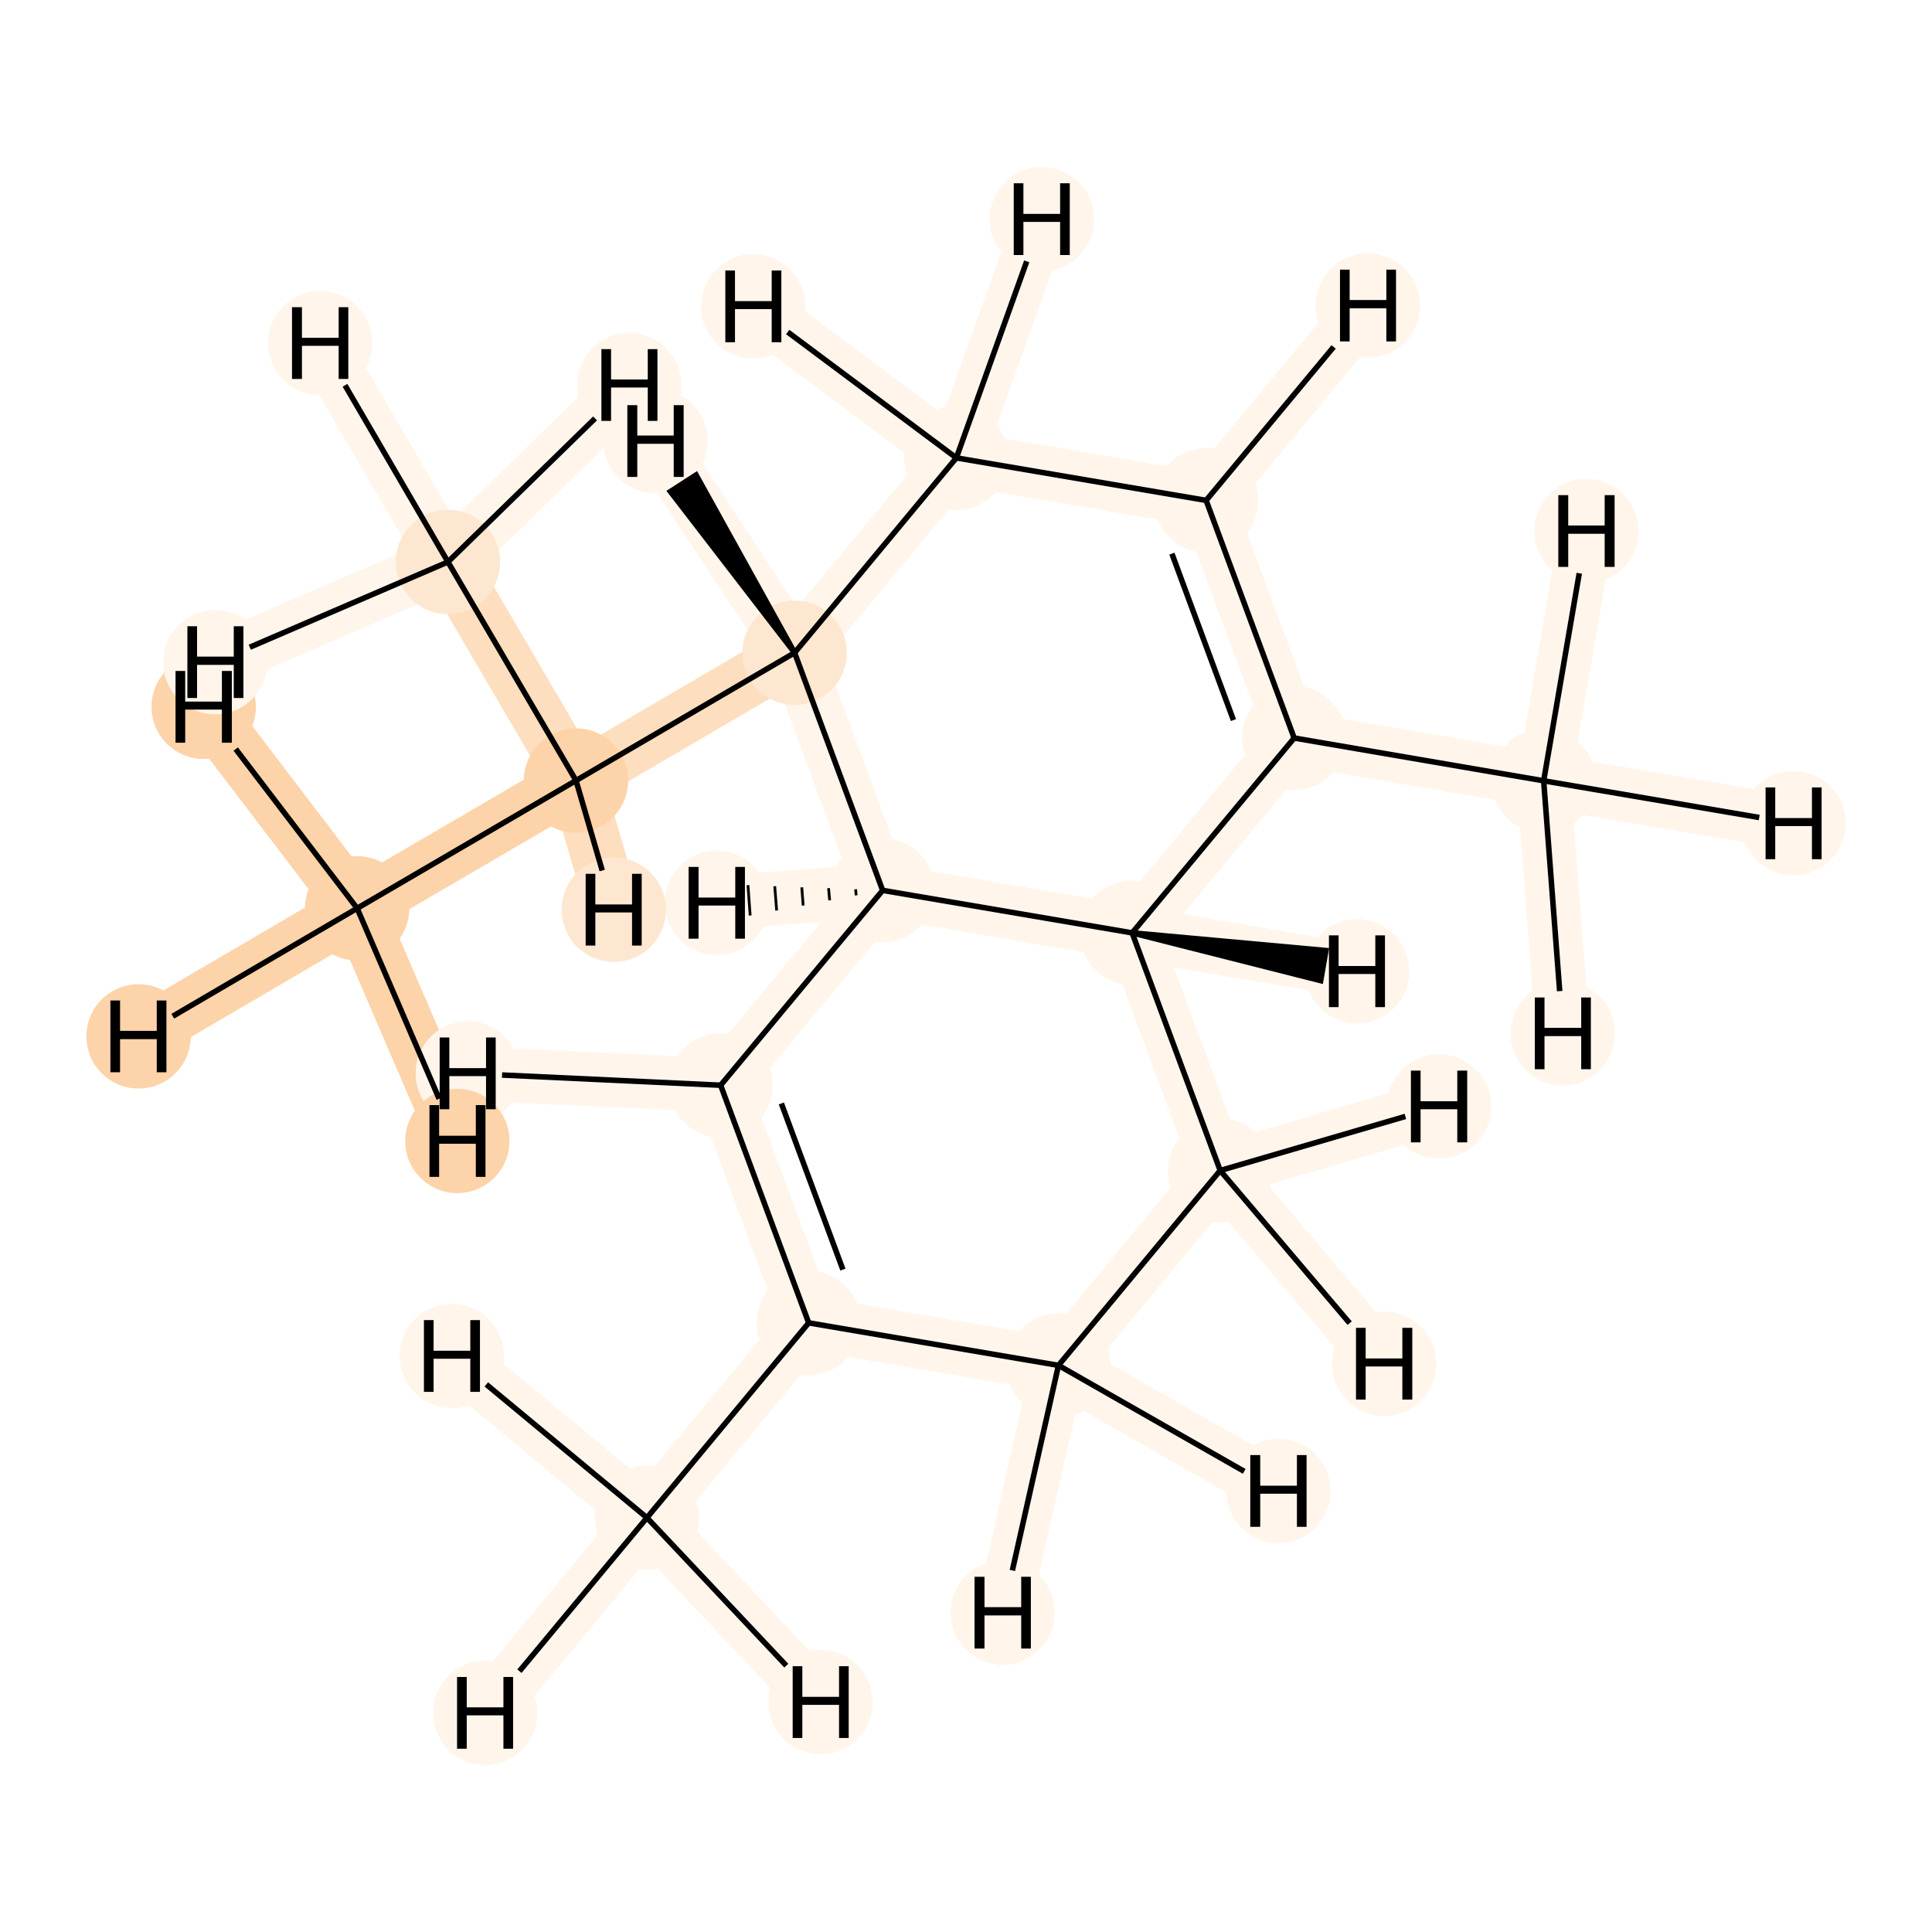 <?xml version='1.0' encoding='iso-8859-1'?>
<svg version='1.1' baseProfile='full'
              xmlns='http://www.w3.org/2000/svg'
                      xmlns:rdkit='http://www.rdkit.org/xml'
                      xmlns:xlink='http://www.w3.org/1999/xlink'
                  xml:space='preserve'
width='700px' height='700px' viewBox='0 0 700 700'>
<!-- END OF HEADER -->
<rect style='opacity:1.0;fill:#FFFFFF;stroke:none' width='700.0' height='700.0' x='0.0' y='0.0'> </rect>
<path d='M 234.4,549.9 L 293.0,479.3' style='fill:none;fill-rule:evenodd;stroke:#FFF5EB;stroke-width:19.6px;stroke-linecap:butt;stroke-linejoin:miter;stroke-opacity:1' />
<path d='M 234.4,549.9 L 175.8,620.6' style='fill:none;fill-rule:evenodd;stroke:#FFF5EB;stroke-width:19.6px;stroke-linecap:butt;stroke-linejoin:miter;stroke-opacity:1' />
<path d='M 234.4,549.9 L 163.7,491.3' style='fill:none;fill-rule:evenodd;stroke:#FFF5EB;stroke-width:19.6px;stroke-linecap:butt;stroke-linejoin:miter;stroke-opacity:1' />
<path d='M 234.4,549.9 L 297.3,616.7' style='fill:none;fill-rule:evenodd;stroke:#FFF5EB;stroke-width:19.6px;stroke-linecap:butt;stroke-linejoin:miter;stroke-opacity:1' />
<path d='M 293.0,479.3 L 261.1,393.2' style='fill:none;fill-rule:evenodd;stroke:#FFF5EB;stroke-width:19.6px;stroke-linecap:butt;stroke-linejoin:miter;stroke-opacity:1' />
<path d='M 293.0,479.3 L 383.5,494.7' style='fill:none;fill-rule:evenodd;stroke:#FFF5EB;stroke-width:19.6px;stroke-linecap:butt;stroke-linejoin:miter;stroke-opacity:1' />
<path d='M 261.1,393.2 L 319.8,322.6' style='fill:none;fill-rule:evenodd;stroke:#FFF5EB;stroke-width:19.6px;stroke-linecap:butt;stroke-linejoin:miter;stroke-opacity:1' />
<path d='M 261.1,393.2 L 169.5,388.9' style='fill:none;fill-rule:evenodd;stroke:#FFF5EB;stroke-width:19.6px;stroke-linecap:butt;stroke-linejoin:miter;stroke-opacity:1' />
<path d='M 319.8,322.6 L 410.2,338.0' style='fill:none;fill-rule:evenodd;stroke:#FFF5EB;stroke-width:19.6px;stroke-linecap:butt;stroke-linejoin:miter;stroke-opacity:1' />
<path d='M 319.8,322.6 L 287.9,236.5' style='fill:none;fill-rule:evenodd;stroke:#FFF5EB;stroke-width:19.6px;stroke-linecap:butt;stroke-linejoin:miter;stroke-opacity:1' />
<path d='M 319.8,322.6 L 259.7,327.1' style='fill:none;fill-rule:evenodd;stroke:#FFF5EB;stroke-width:19.6px;stroke-linecap:butt;stroke-linejoin:miter;stroke-opacity:1' />
<path d='M 410.2,338.0 L 442.1,424.1' style='fill:none;fill-rule:evenodd;stroke:#FFF5EB;stroke-width:19.6px;stroke-linecap:butt;stroke-linejoin:miter;stroke-opacity:1' />
<path d='M 410.2,338.0 L 468.9,267.4' style='fill:none;fill-rule:evenodd;stroke:#FFF5EB;stroke-width:19.6px;stroke-linecap:butt;stroke-linejoin:miter;stroke-opacity:1' />
<path d='M 410.2,338.0 L 491.7,351.9' style='fill:none;fill-rule:evenodd;stroke:#FFF5EB;stroke-width:19.6px;stroke-linecap:butt;stroke-linejoin:miter;stroke-opacity:1' />
<path d='M 442.1,424.1 L 383.5,494.7' style='fill:none;fill-rule:evenodd;stroke:#FFF5EB;stroke-width:19.6px;stroke-linecap:butt;stroke-linejoin:miter;stroke-opacity:1' />
<path d='M 442.1,424.1 L 521.4,400.9' style='fill:none;fill-rule:evenodd;stroke:#FFF5EB;stroke-width:19.6px;stroke-linecap:butt;stroke-linejoin:miter;stroke-opacity:1' />
<path d='M 442.1,424.1 L 501.5,494.1' style='fill:none;fill-rule:evenodd;stroke:#FFF5EB;stroke-width:19.6px;stroke-linecap:butt;stroke-linejoin:miter;stroke-opacity:1' />
<path d='M 383.5,494.7 L 463.2,540.2' style='fill:none;fill-rule:evenodd;stroke:#FFF5EB;stroke-width:19.6px;stroke-linecap:butt;stroke-linejoin:miter;stroke-opacity:1' />
<path d='M 383.5,494.7 L 363.3,584.3' style='fill:none;fill-rule:evenodd;stroke:#FFF5EB;stroke-width:19.6px;stroke-linecap:butt;stroke-linejoin:miter;stroke-opacity:1' />
<path d='M 468.9,267.4 L 437.0,181.3' style='fill:none;fill-rule:evenodd;stroke:#FFF5EB;stroke-width:19.6px;stroke-linecap:butt;stroke-linejoin:miter;stroke-opacity:1' />
<path d='M 468.9,267.4 L 559.3,282.9' style='fill:none;fill-rule:evenodd;stroke:#FFF5EB;stroke-width:19.6px;stroke-linecap:butt;stroke-linejoin:miter;stroke-opacity:1' />
<path d='M 437.0,181.3 L 346.5,165.9' style='fill:none;fill-rule:evenodd;stroke:#FFF5EB;stroke-width:19.6px;stroke-linecap:butt;stroke-linejoin:miter;stroke-opacity:1' />
<path d='M 437.0,181.3 L 495.6,110.7' style='fill:none;fill-rule:evenodd;stroke:#FFF5EB;stroke-width:19.6px;stroke-linecap:butt;stroke-linejoin:miter;stroke-opacity:1' />
<path d='M 346.5,165.9 L 287.9,236.5' style='fill:none;fill-rule:evenodd;stroke:#FFF5EB;stroke-width:19.6px;stroke-linecap:butt;stroke-linejoin:miter;stroke-opacity:1' />
<path d='M 346.5,165.9 L 272.9,111.0' style='fill:none;fill-rule:evenodd;stroke:#FFF5EB;stroke-width:19.6px;stroke-linecap:butt;stroke-linejoin:miter;stroke-opacity:1' />
<path d='M 346.5,165.9 L 377.5,79.4' style='fill:none;fill-rule:evenodd;stroke:#FFF5EB;stroke-width:19.6px;stroke-linecap:butt;stroke-linejoin:miter;stroke-opacity:1' />
<path d='M 287.9,236.5 L 208.7,282.8' style='fill:none;fill-rule:evenodd;stroke:#FDDEBE;stroke-width:19.6px;stroke-linecap:butt;stroke-linejoin:miter;stroke-opacity:1' />
<path d='M 287.9,236.5 L 237.5,159.8' style='fill:none;fill-rule:evenodd;stroke:#FFF5EB;stroke-width:19.6px;stroke-linecap:butt;stroke-linejoin:miter;stroke-opacity:1' />
<path d='M 208.7,282.8 L 129.4,329.1' style='fill:none;fill-rule:evenodd;stroke:#FDD3A9;stroke-width:19.6px;stroke-linecap:butt;stroke-linejoin:miter;stroke-opacity:1' />
<path d='M 208.7,282.8 L 162.3,203.6' style='fill:none;fill-rule:evenodd;stroke:#FDDEBE;stroke-width:19.6px;stroke-linecap:butt;stroke-linejoin:miter;stroke-opacity:1' />
<path d='M 208.7,282.8 L 222.4,329.6' style='fill:none;fill-rule:evenodd;stroke:#FDDEBE;stroke-width:19.6px;stroke-linecap:butt;stroke-linejoin:miter;stroke-opacity:1' />
<path d='M 129.4,329.1 L 50.2,375.5' style='fill:none;fill-rule:evenodd;stroke:#FDD3A9;stroke-width:19.6px;stroke-linecap:butt;stroke-linejoin:miter;stroke-opacity:1' />
<path d='M 129.4,329.1 L 73.8,256.1' style='fill:none;fill-rule:evenodd;stroke:#FDD3A9;stroke-width:19.6px;stroke-linecap:butt;stroke-linejoin:miter;stroke-opacity:1' />
<path d='M 129.4,329.1 L 165.7,413.4' style='fill:none;fill-rule:evenodd;stroke:#FDD3A9;stroke-width:19.6px;stroke-linecap:butt;stroke-linejoin:miter;stroke-opacity:1' />
<path d='M 162.3,203.6 L 116.0,124.3' style='fill:none;fill-rule:evenodd;stroke:#FFF5EB;stroke-width:19.6px;stroke-linecap:butt;stroke-linejoin:miter;stroke-opacity:1' />
<path d='M 162.3,203.6 L 78.0,239.9' style='fill:none;fill-rule:evenodd;stroke:#FFF5EB;stroke-width:19.6px;stroke-linecap:butt;stroke-linejoin:miter;stroke-opacity:1' />
<path d='M 162.3,203.6 L 228.0,139.5' style='fill:none;fill-rule:evenodd;stroke:#FFF5EB;stroke-width:19.6px;stroke-linecap:butt;stroke-linejoin:miter;stroke-opacity:1' />
<path d='M 559.3,282.9 L 649.8,298.3' style='fill:none;fill-rule:evenodd;stroke:#FFF5EB;stroke-width:19.6px;stroke-linecap:butt;stroke-linejoin:miter;stroke-opacity:1' />
<path d='M 559.3,282.9 L 574.8,192.4' style='fill:none;fill-rule:evenodd;stroke:#FFF5EB;stroke-width:19.6px;stroke-linecap:butt;stroke-linejoin:miter;stroke-opacity:1' />
<path d='M 559.3,282.9 L 566.2,374.4' style='fill:none;fill-rule:evenodd;stroke:#FFF5EB;stroke-width:19.6px;stroke-linecap:butt;stroke-linejoin:miter;stroke-opacity:1' />
<ellipse cx='234.4' cy='549.9' rx='18.4' ry='18.4'  style='fill:#FFF5EB;fill-rule:evenodd;stroke:#FFF5EB;stroke-width:1.0px;stroke-linecap:butt;stroke-linejoin:miter;stroke-opacity:1' />
<ellipse cx='293.0' cy='479.3' rx='18.4' ry='18.4'  style='fill:#FFF5EB;fill-rule:evenodd;stroke:#FFF5EB;stroke-width:1.0px;stroke-linecap:butt;stroke-linejoin:miter;stroke-opacity:1' />
<ellipse cx='261.1' cy='393.2' rx='18.4' ry='18.4'  style='fill:#FFF5EB;fill-rule:evenodd;stroke:#FFF5EB;stroke-width:1.0px;stroke-linecap:butt;stroke-linejoin:miter;stroke-opacity:1' />
<ellipse cx='319.8' cy='322.6' rx='18.4' ry='18.4'  style='fill:#FFF5EB;fill-rule:evenodd;stroke:#FFF5EB;stroke-width:1.0px;stroke-linecap:butt;stroke-linejoin:miter;stroke-opacity:1' />
<ellipse cx='410.2' cy='338.0' rx='18.4' ry='18.4'  style='fill:#FFF5EB;fill-rule:evenodd;stroke:#FFF5EB;stroke-width:1.0px;stroke-linecap:butt;stroke-linejoin:miter;stroke-opacity:1' />
<ellipse cx='442.1' cy='424.1' rx='18.4' ry='18.4'  style='fill:#FFF5EB;fill-rule:evenodd;stroke:#FFF5EB;stroke-width:1.0px;stroke-linecap:butt;stroke-linejoin:miter;stroke-opacity:1' />
<ellipse cx='383.5' cy='494.7' rx='18.4' ry='18.4'  style='fill:#FFF5EB;fill-rule:evenodd;stroke:#FFF5EB;stroke-width:1.0px;stroke-linecap:butt;stroke-linejoin:miter;stroke-opacity:1' />
<ellipse cx='468.9' cy='267.4' rx='18.4' ry='18.4'  style='fill:#FFF5EB;fill-rule:evenodd;stroke:#FFF5EB;stroke-width:1.0px;stroke-linecap:butt;stroke-linejoin:miter;stroke-opacity:1' />
<ellipse cx='437.0' cy='181.3' rx='18.4' ry='18.4'  style='fill:#FFF5EB;fill-rule:evenodd;stroke:#FFF5EB;stroke-width:1.0px;stroke-linecap:butt;stroke-linejoin:miter;stroke-opacity:1' />
<ellipse cx='346.5' cy='165.9' rx='18.4' ry='18.4'  style='fill:#FFF5EB;fill-rule:evenodd;stroke:#FFF5EB;stroke-width:1.0px;stroke-linecap:butt;stroke-linejoin:miter;stroke-opacity:1' />
<ellipse cx='287.9' cy='236.5' rx='18.4' ry='18.4'  style='fill:#FEE7D0;fill-rule:evenodd;stroke:#FEE7D0;stroke-width:1.0px;stroke-linecap:butt;stroke-linejoin:miter;stroke-opacity:1' />
<ellipse cx='208.7' cy='282.8' rx='18.4' ry='18.4'  style='fill:#FDD3A9;fill-rule:evenodd;stroke:#FDD3A9;stroke-width:1.0px;stroke-linecap:butt;stroke-linejoin:miter;stroke-opacity:1' />
<ellipse cx='129.4' cy='329.1' rx='18.4' ry='18.4'  style='fill:#FDD3A9;fill-rule:evenodd;stroke:#FDD3A9;stroke-width:1.0px;stroke-linecap:butt;stroke-linejoin:miter;stroke-opacity:1' />
<ellipse cx='162.3' cy='203.6' rx='18.4' ry='18.4'  style='fill:#FEE7D0;fill-rule:evenodd;stroke:#FEE7D0;stroke-width:1.0px;stroke-linecap:butt;stroke-linejoin:miter;stroke-opacity:1' />
<ellipse cx='559.3' cy='282.9' rx='18.4' ry='18.4'  style='fill:#FFF5EB;fill-rule:evenodd;stroke:#FFF5EB;stroke-width:1.0px;stroke-linecap:butt;stroke-linejoin:miter;stroke-opacity:1' />
<ellipse cx='175.8' cy='620.6' rx='18.4' ry='18.4'  style='fill:#FFF5EB;fill-rule:evenodd;stroke:#FFF5EB;stroke-width:1.0px;stroke-linecap:butt;stroke-linejoin:miter;stroke-opacity:1' />
<ellipse cx='163.7' cy='491.3' rx='18.4' ry='18.4'  style='fill:#FFF5EB;fill-rule:evenodd;stroke:#FFF5EB;stroke-width:1.0px;stroke-linecap:butt;stroke-linejoin:miter;stroke-opacity:1' />
<ellipse cx='297.3' cy='616.7' rx='18.4' ry='18.4'  style='fill:#FFF5EB;fill-rule:evenodd;stroke:#FFF5EB;stroke-width:1.0px;stroke-linecap:butt;stroke-linejoin:miter;stroke-opacity:1' />
<ellipse cx='169.5' cy='388.9' rx='18.4' ry='18.4'  style='fill:#FFF5EB;fill-rule:evenodd;stroke:#FFF5EB;stroke-width:1.0px;stroke-linecap:butt;stroke-linejoin:miter;stroke-opacity:1' />
<ellipse cx='259.7' cy='327.1' rx='18.4' ry='18.4'  style='fill:#FFF5EB;fill-rule:evenodd;stroke:#FFF5EB;stroke-width:1.0px;stroke-linecap:butt;stroke-linejoin:miter;stroke-opacity:1' />
<ellipse cx='491.7' cy='351.9' rx='18.4' ry='18.4'  style='fill:#FFF5EB;fill-rule:evenodd;stroke:#FFF5EB;stroke-width:1.0px;stroke-linecap:butt;stroke-linejoin:miter;stroke-opacity:1' />
<ellipse cx='521.4' cy='400.9' rx='18.4' ry='18.4'  style='fill:#FFF5EB;fill-rule:evenodd;stroke:#FFF5EB;stroke-width:1.0px;stroke-linecap:butt;stroke-linejoin:miter;stroke-opacity:1' />
<ellipse cx='501.5' cy='494.1' rx='18.4' ry='18.4'  style='fill:#FFF5EB;fill-rule:evenodd;stroke:#FFF5EB;stroke-width:1.0px;stroke-linecap:butt;stroke-linejoin:miter;stroke-opacity:1' />
<ellipse cx='463.2' cy='540.2' rx='18.4' ry='18.4'  style='fill:#FFF5EB;fill-rule:evenodd;stroke:#FFF5EB;stroke-width:1.0px;stroke-linecap:butt;stroke-linejoin:miter;stroke-opacity:1' />
<ellipse cx='363.3' cy='584.3' rx='18.4' ry='18.4'  style='fill:#FFF5EB;fill-rule:evenodd;stroke:#FFF5EB;stroke-width:1.0px;stroke-linecap:butt;stroke-linejoin:miter;stroke-opacity:1' />
<ellipse cx='495.6' cy='110.7' rx='18.4' ry='18.4'  style='fill:#FFF5EB;fill-rule:evenodd;stroke:#FFF5EB;stroke-width:1.0px;stroke-linecap:butt;stroke-linejoin:miter;stroke-opacity:1' />
<ellipse cx='272.9' cy='111.0' rx='18.4' ry='18.4'  style='fill:#FFF5EB;fill-rule:evenodd;stroke:#FFF5EB;stroke-width:1.0px;stroke-linecap:butt;stroke-linejoin:miter;stroke-opacity:1' />
<ellipse cx='377.5' cy='79.4' rx='18.4' ry='18.4'  style='fill:#FFF5EB;fill-rule:evenodd;stroke:#FFF5EB;stroke-width:1.0px;stroke-linecap:butt;stroke-linejoin:miter;stroke-opacity:1' />
<ellipse cx='237.5' cy='159.8' rx='18.4' ry='18.4'  style='fill:#FFF5EB;fill-rule:evenodd;stroke:#FFF5EB;stroke-width:1.0px;stroke-linecap:butt;stroke-linejoin:miter;stroke-opacity:1' />
<ellipse cx='222.4' cy='329.6' rx='18.4' ry='18.4'  style='fill:#FEE7D0;fill-rule:evenodd;stroke:#FEE7D0;stroke-width:1.0px;stroke-linecap:butt;stroke-linejoin:miter;stroke-opacity:1' />
<ellipse cx='50.2' cy='375.5' rx='18.4' ry='18.4'  style='fill:#FDD3A9;fill-rule:evenodd;stroke:#FDD3A9;stroke-width:1.0px;stroke-linecap:butt;stroke-linejoin:miter;stroke-opacity:1' />
<ellipse cx='73.8' cy='256.1' rx='18.4' ry='18.4'  style='fill:#FDD3A9;fill-rule:evenodd;stroke:#FDD3A9;stroke-width:1.0px;stroke-linecap:butt;stroke-linejoin:miter;stroke-opacity:1' />
<ellipse cx='165.7' cy='413.4' rx='18.4' ry='18.4'  style='fill:#FDD3A9;fill-rule:evenodd;stroke:#FDD3A9;stroke-width:1.0px;stroke-linecap:butt;stroke-linejoin:miter;stroke-opacity:1' />
<ellipse cx='116.0' cy='124.3' rx='18.4' ry='18.4'  style='fill:#FFF5EB;fill-rule:evenodd;stroke:#FFF5EB;stroke-width:1.0px;stroke-linecap:butt;stroke-linejoin:miter;stroke-opacity:1' />
<ellipse cx='78.0' cy='239.9' rx='18.4' ry='18.4'  style='fill:#FFF5EB;fill-rule:evenodd;stroke:#FFF5EB;stroke-width:1.0px;stroke-linecap:butt;stroke-linejoin:miter;stroke-opacity:1' />
<ellipse cx='228.0' cy='139.5' rx='18.4' ry='18.4'  style='fill:#FFF5EB;fill-rule:evenodd;stroke:#FFF5EB;stroke-width:1.0px;stroke-linecap:butt;stroke-linejoin:miter;stroke-opacity:1' />
<ellipse cx='649.8' cy='298.3' rx='18.4' ry='18.4'  style='fill:#FFF5EB;fill-rule:evenodd;stroke:#FFF5EB;stroke-width:1.0px;stroke-linecap:butt;stroke-linejoin:miter;stroke-opacity:1' />
<ellipse cx='574.8' cy='192.4' rx='18.4' ry='18.4'  style='fill:#FFF5EB;fill-rule:evenodd;stroke:#FFF5EB;stroke-width:1.0px;stroke-linecap:butt;stroke-linejoin:miter;stroke-opacity:1' />
<ellipse cx='566.2' cy='374.4' rx='18.4' ry='18.4'  style='fill:#FFF5EB;fill-rule:evenodd;stroke:#FFF5EB;stroke-width:1.0px;stroke-linecap:butt;stroke-linejoin:miter;stroke-opacity:1' />
<path class='bond-0 atom-0 atom-1' d='M 234.4,549.9 L 293.0,479.3' style='fill:none;fill-rule:evenodd;stroke:#000000;stroke-width:2.0px;stroke-linecap:butt;stroke-linejoin:miter;stroke-opacity:1' />
<path class='bond-16 atom-0 atom-15' d='M 234.4,549.9 L 188.2,605.5' style='fill:none;fill-rule:evenodd;stroke:#000000;stroke-width:2.0px;stroke-linecap:butt;stroke-linejoin:miter;stroke-opacity:1' />
<path class='bond-17 atom-0 atom-16' d='M 234.4,549.9 L 176.2,501.6' style='fill:none;fill-rule:evenodd;stroke:#000000;stroke-width:2.0px;stroke-linecap:butt;stroke-linejoin:miter;stroke-opacity:1' />
<path class='bond-18 atom-0 atom-17' d='M 234.4,549.9 L 284.9,603.5' style='fill:none;fill-rule:evenodd;stroke:#000000;stroke-width:2.0px;stroke-linecap:butt;stroke-linejoin:miter;stroke-opacity:1' />
<path class='bond-1 atom-1 atom-2' d='M 293.0,479.3 L 261.1,393.2' style='fill:none;fill-rule:evenodd;stroke:#000000;stroke-width:2.0px;stroke-linecap:butt;stroke-linejoin:miter;stroke-opacity:1' />
<path class='bond-1 atom-1 atom-2' d='M 305.4,460.0 L 283.1,399.8' style='fill:none;fill-rule:evenodd;stroke:#000000;stroke-width:2.0px;stroke-linecap:butt;stroke-linejoin:miter;stroke-opacity:1' />
<path class='bond-14 atom-6 atom-1' d='M 383.5,494.7 L 293.0,479.3' style='fill:none;fill-rule:evenodd;stroke:#000000;stroke-width:2.0px;stroke-linecap:butt;stroke-linejoin:miter;stroke-opacity:1' />
<path class='bond-2 atom-2 atom-3' d='M 261.1,393.2 L 319.8,322.6' style='fill:none;fill-rule:evenodd;stroke:#000000;stroke-width:2.0px;stroke-linecap:butt;stroke-linejoin:miter;stroke-opacity:1' />
<path class='bond-19 atom-2 atom-18' d='M 261.1,393.2 L 181.9,389.5' style='fill:none;fill-rule:evenodd;stroke:#000000;stroke-width:2.0px;stroke-linecap:butt;stroke-linejoin:miter;stroke-opacity:1' />
<path class='bond-3 atom-3 atom-4' d='M 319.8,322.6 L 410.2,338.0' style='fill:none;fill-rule:evenodd;stroke:#000000;stroke-width:2.0px;stroke-linecap:butt;stroke-linejoin:miter;stroke-opacity:1' />
<path class='bond-15 atom-10 atom-3' d='M 287.9,236.5 L 319.8,322.6' style='fill:none;fill-rule:evenodd;stroke:#000000;stroke-width:2.0px;stroke-linecap:butt;stroke-linejoin:miter;stroke-opacity:1' />
<path class='bond-20 atom-3 atom-19' d='M 310.0,322.2 L 310.2,324.4' style='fill:none;fill-rule:evenodd;stroke:#000000;stroke-width:1.0px;stroke-linecap:butt;stroke-linejoin:miter;stroke-opacity:1' />
<path class='bond-20 atom-3 atom-19' d='M 300.2,321.8 L 300.6,326.2' style='fill:none;fill-rule:evenodd;stroke:#000000;stroke-width:1.0px;stroke-linecap:butt;stroke-linejoin:miter;stroke-opacity:1' />
<path class='bond-20 atom-3 atom-19' d='M 290.5,321.5 L 291.0,328.1' style='fill:none;fill-rule:evenodd;stroke:#000000;stroke-width:1.0px;stroke-linecap:butt;stroke-linejoin:miter;stroke-opacity:1' />
<path class='bond-20 atom-3 atom-19' d='M 280.7,321.1 L 281.4,329.9' style='fill:none;fill-rule:evenodd;stroke:#000000;stroke-width:1.0px;stroke-linecap:butt;stroke-linejoin:miter;stroke-opacity:1' />
<path class='bond-20 atom-3 atom-19' d='M 271.0,320.7 L 271.8,331.7' style='fill:none;fill-rule:evenodd;stroke:#000000;stroke-width:1.0px;stroke-linecap:butt;stroke-linejoin:miter;stroke-opacity:1' />
<path class='bond-4 atom-4 atom-5' d='M 410.2,338.0 L 442.1,424.1' style='fill:none;fill-rule:evenodd;stroke:#000000;stroke-width:2.0px;stroke-linecap:butt;stroke-linejoin:miter;stroke-opacity:1' />
<path class='bond-6 atom-4 atom-7' d='M 410.2,338.0 L 468.9,267.4' style='fill:none;fill-rule:evenodd;stroke:#000000;stroke-width:2.0px;stroke-linecap:butt;stroke-linejoin:miter;stroke-opacity:1' />
<path class='bond-21 atom-4 atom-20' d='M 410.2,338.0 L 478.5,355.3 L 480.4,344.4 Z' style='fill:#000000;fill-rule:evenodd;fill-opacity:1;stroke:#000000;stroke-width:2.0px;stroke-linecap:butt;stroke-linejoin:miter;stroke-opacity:1;' />
<path class='bond-5 atom-5 atom-6' d='M 442.1,424.1 L 383.5,494.7' style='fill:none;fill-rule:evenodd;stroke:#000000;stroke-width:2.0px;stroke-linecap:butt;stroke-linejoin:miter;stroke-opacity:1' />
<path class='bond-22 atom-5 atom-21' d='M 442.1,424.1 L 509.2,404.5' style='fill:none;fill-rule:evenodd;stroke:#000000;stroke-width:2.0px;stroke-linecap:butt;stroke-linejoin:miter;stroke-opacity:1' />
<path class='bond-23 atom-5 atom-22' d='M 442.1,424.1 L 489.0,479.4' style='fill:none;fill-rule:evenodd;stroke:#000000;stroke-width:2.0px;stroke-linecap:butt;stroke-linejoin:miter;stroke-opacity:1' />
<path class='bond-24 atom-6 atom-23' d='M 383.5,494.7 L 450.8,533.1' style='fill:none;fill-rule:evenodd;stroke:#000000;stroke-width:2.0px;stroke-linecap:butt;stroke-linejoin:miter;stroke-opacity:1' />
<path class='bond-25 atom-6 atom-24' d='M 383.5,494.7 L 366.8,569.0' style='fill:none;fill-rule:evenodd;stroke:#000000;stroke-width:2.0px;stroke-linecap:butt;stroke-linejoin:miter;stroke-opacity:1' />
<path class='bond-7 atom-7 atom-8' d='M 468.9,267.4 L 437.0,181.3' style='fill:none;fill-rule:evenodd;stroke:#000000;stroke-width:2.0px;stroke-linecap:butt;stroke-linejoin:miter;stroke-opacity:1' />
<path class='bond-7 atom-7 atom-8' d='M 446.9,260.9 L 424.6,200.6' style='fill:none;fill-rule:evenodd;stroke:#000000;stroke-width:2.0px;stroke-linecap:butt;stroke-linejoin:miter;stroke-opacity:1' />
<path class='bond-13 atom-7 atom-14' d='M 468.9,267.4 L 559.3,282.9' style='fill:none;fill-rule:evenodd;stroke:#000000;stroke-width:2.0px;stroke-linecap:butt;stroke-linejoin:miter;stroke-opacity:1' />
<path class='bond-8 atom-8 atom-9' d='M 437.0,181.3 L 346.5,165.9' style='fill:none;fill-rule:evenodd;stroke:#000000;stroke-width:2.0px;stroke-linecap:butt;stroke-linejoin:miter;stroke-opacity:1' />
<path class='bond-26 atom-8 atom-25' d='M 437.0,181.3 L 483.2,125.7' style='fill:none;fill-rule:evenodd;stroke:#000000;stroke-width:2.0px;stroke-linecap:butt;stroke-linejoin:miter;stroke-opacity:1' />
<path class='bond-9 atom-9 atom-10' d='M 346.5,165.9 L 287.9,236.5' style='fill:none;fill-rule:evenodd;stroke:#000000;stroke-width:2.0px;stroke-linecap:butt;stroke-linejoin:miter;stroke-opacity:1' />
<path class='bond-27 atom-9 atom-26' d='M 346.5,165.9 L 285.4,120.3' style='fill:none;fill-rule:evenodd;stroke:#000000;stroke-width:2.0px;stroke-linecap:butt;stroke-linejoin:miter;stroke-opacity:1' />
<path class='bond-28 atom-9 atom-27' d='M 346.5,165.9 L 372.0,94.7' style='fill:none;fill-rule:evenodd;stroke:#000000;stroke-width:2.0px;stroke-linecap:butt;stroke-linejoin:miter;stroke-opacity:1' />
<path class='bond-10 atom-10 atom-11' d='M 287.9,236.5 L 208.7,282.8' style='fill:none;fill-rule:evenodd;stroke:#000000;stroke-width:2.0px;stroke-linecap:butt;stroke-linejoin:miter;stroke-opacity:1' />
<path class='bond-29 atom-10 atom-28' d='M 287.9,236.5 L 252.2,172.1 L 242.9,178.1 Z' style='fill:#000000;fill-rule:evenodd;fill-opacity:1;stroke:#000000;stroke-width:2.0px;stroke-linecap:butt;stroke-linejoin:miter;stroke-opacity:1;' />
<path class='bond-11 atom-11 atom-12' d='M 208.7,282.8 L 129.4,329.1' style='fill:none;fill-rule:evenodd;stroke:#000000;stroke-width:2.0px;stroke-linecap:butt;stroke-linejoin:miter;stroke-opacity:1' />
<path class='bond-12 atom-11 atom-13' d='M 208.7,282.8 L 162.3,203.6' style='fill:none;fill-rule:evenodd;stroke:#000000;stroke-width:2.0px;stroke-linecap:butt;stroke-linejoin:miter;stroke-opacity:1' />
<path class='bond-30 atom-11 atom-29' d='M 208.7,282.8 L 218.2,315.4' style='fill:none;fill-rule:evenodd;stroke:#000000;stroke-width:2.0px;stroke-linecap:butt;stroke-linejoin:miter;stroke-opacity:1' />
<path class='bond-31 atom-12 atom-30' d='M 129.4,329.1 L 62.6,368.2' style='fill:none;fill-rule:evenodd;stroke:#000000;stroke-width:2.0px;stroke-linecap:butt;stroke-linejoin:miter;stroke-opacity:1' />
<path class='bond-32 atom-12 atom-31' d='M 129.4,329.1 L 85.4,271.4' style='fill:none;fill-rule:evenodd;stroke:#000000;stroke-width:2.0px;stroke-linecap:butt;stroke-linejoin:miter;stroke-opacity:1' />
<path class='bond-33 atom-12 atom-32' d='M 129.4,329.1 L 159.1,398.1' style='fill:none;fill-rule:evenodd;stroke:#000000;stroke-width:2.0px;stroke-linecap:butt;stroke-linejoin:miter;stroke-opacity:1' />
<path class='bond-34 atom-13 atom-33' d='M 162.3,203.6 L 125.0,139.6' style='fill:none;fill-rule:evenodd;stroke:#000000;stroke-width:2.0px;stroke-linecap:butt;stroke-linejoin:miter;stroke-opacity:1' />
<path class='bond-35 atom-13 atom-34' d='M 162.3,203.6 L 90.5,234.5' style='fill:none;fill-rule:evenodd;stroke:#000000;stroke-width:2.0px;stroke-linecap:butt;stroke-linejoin:miter;stroke-opacity:1' />
<path class='bond-36 atom-13 atom-35' d='M 162.3,203.6 L 215.6,151.6' style='fill:none;fill-rule:evenodd;stroke:#000000;stroke-width:2.0px;stroke-linecap:butt;stroke-linejoin:miter;stroke-opacity:1' />
<path class='bond-37 atom-14 atom-36' d='M 559.3,282.9 L 637.4,296.2' style='fill:none;fill-rule:evenodd;stroke:#000000;stroke-width:2.0px;stroke-linecap:butt;stroke-linejoin:miter;stroke-opacity:1' />
<path class='bond-38 atom-14 atom-37' d='M 559.3,282.9 L 572.2,207.7' style='fill:none;fill-rule:evenodd;stroke:#000000;stroke-width:2.0px;stroke-linecap:butt;stroke-linejoin:miter;stroke-opacity:1' />
<path class='bond-39 atom-14 atom-38' d='M 559.3,282.9 L 565.1,359.1' style='fill:none;fill-rule:evenodd;stroke:#000000;stroke-width:2.0px;stroke-linecap:butt;stroke-linejoin:miter;stroke-opacity:1' />
<path  class='atom-15' d='M 165.6 607.6
L 169.1 607.6
L 169.1 618.6
L 182.4 618.6
L 182.4 607.6
L 185.9 607.6
L 185.9 633.6
L 182.4 633.6
L 182.4 621.5
L 169.1 621.5
L 169.1 633.6
L 165.6 633.6
L 165.6 607.6
' fill='#000000'/>
<path  class='atom-16' d='M 153.6 478.3
L 157.1 478.3
L 157.1 489.4
L 170.4 489.4
L 170.4 478.3
L 173.9 478.3
L 173.9 504.3
L 170.4 504.3
L 170.4 492.3
L 157.1 492.3
L 157.1 504.3
L 153.6 504.3
L 153.6 478.3
' fill='#000000'/>
<path  class='atom-17' d='M 287.2 603.7
L 290.7 603.7
L 290.7 614.8
L 304.0 614.8
L 304.0 603.7
L 307.5 603.7
L 307.5 629.7
L 304.0 629.7
L 304.0 617.7
L 290.7 617.7
L 290.7 629.7
L 287.2 629.7
L 287.2 603.7
' fill='#000000'/>
<path  class='atom-18' d='M 159.3 375.9
L 162.8 375.9
L 162.8 387.0
L 176.1 387.0
L 176.1 375.9
L 179.6 375.9
L 179.6 401.9
L 176.1 401.9
L 176.1 389.9
L 162.8 389.9
L 162.8 401.9
L 159.3 401.9
L 159.3 375.9
' fill='#000000'/>
<path  class='atom-19' d='M 249.5 314.1
L 253.1 314.1
L 253.1 325.2
L 266.4 325.2
L 266.4 314.1
L 269.9 314.1
L 269.9 340.1
L 266.4 340.1
L 266.4 328.1
L 253.1 328.1
L 253.1 340.1
L 249.5 340.1
L 249.5 314.1
' fill='#000000'/>
<path  class='atom-20' d='M 481.5 338.9
L 485.0 338.9
L 485.0 350.0
L 498.3 350.0
L 498.3 338.9
L 501.8 338.9
L 501.8 364.9
L 498.3 364.9
L 498.3 352.9
L 485.0 352.9
L 485.0 364.9
L 481.5 364.9
L 481.5 338.9
' fill='#000000'/>
<path  class='atom-21' d='M 511.2 387.9
L 514.7 387.9
L 514.7 399.0
L 528.0 399.0
L 528.0 387.9
L 531.6 387.9
L 531.6 413.9
L 528.0 413.9
L 528.0 401.9
L 514.7 401.9
L 514.7 413.9
L 511.2 413.9
L 511.2 387.9
' fill='#000000'/>
<path  class='atom-22' d='M 491.3 481.1
L 494.8 481.1
L 494.8 492.2
L 508.1 492.2
L 508.1 481.1
L 511.7 481.1
L 511.7 507.1
L 508.1 507.1
L 508.1 495.1
L 494.8 495.1
L 494.8 507.1
L 491.3 507.1
L 491.3 481.1
' fill='#000000'/>
<path  class='atom-23' d='M 453.0 527.2
L 456.6 527.2
L 456.6 538.3
L 469.9 538.3
L 469.9 527.2
L 473.4 527.2
L 473.4 553.2
L 469.9 553.2
L 469.9 541.2
L 456.6 541.2
L 456.6 553.2
L 453.0 553.2
L 453.0 527.2
' fill='#000000'/>
<path  class='atom-24' d='M 353.1 571.3
L 356.7 571.3
L 356.7 582.3
L 370.0 582.3
L 370.0 571.3
L 373.5 571.3
L 373.5 597.3
L 370.0 597.3
L 370.0 585.3
L 356.7 585.3
L 356.7 597.3
L 353.1 597.3
L 353.1 571.3
' fill='#000000'/>
<path  class='atom-25' d='M 485.5 97.7
L 489.0 97.7
L 489.0 108.7
L 502.3 108.7
L 502.3 97.7
L 505.8 97.7
L 505.8 123.7
L 502.3 123.7
L 502.3 111.7
L 489.0 111.7
L 489.0 123.7
L 485.5 123.7
L 485.5 97.7
' fill='#000000'/>
<path  class='atom-26' d='M 262.8 98.0
L 266.3 98.0
L 266.3 109.1
L 279.6 109.1
L 279.6 98.0
L 283.1 98.0
L 283.1 124.0
L 279.6 124.0
L 279.6 112.0
L 266.3 112.0
L 266.3 124.0
L 262.8 124.0
L 262.8 98.0
' fill='#000000'/>
<path  class='atom-27' d='M 367.3 66.4
L 370.8 66.4
L 370.8 77.5
L 384.1 77.5
L 384.1 66.4
L 387.6 66.4
L 387.6 92.4
L 384.1 92.4
L 384.1 80.4
L 370.8 80.4
L 370.8 92.4
L 367.3 92.4
L 367.3 66.4
' fill='#000000'/>
<path  class='atom-28' d='M 227.3 146.8
L 230.9 146.8
L 230.9 157.8
L 244.1 157.8
L 244.1 146.8
L 247.7 146.8
L 247.7 172.8
L 244.1 172.8
L 244.1 160.8
L 230.9 160.8
L 230.9 172.8
L 227.3 172.8
L 227.3 146.8
' fill='#000000'/>
<path  class='atom-29' d='M 212.2 316.6
L 215.7 316.6
L 215.7 327.7
L 229.0 327.7
L 229.0 316.6
L 232.5 316.6
L 232.5 342.6
L 229.0 342.6
L 229.0 330.6
L 215.7 330.6
L 215.7 342.6
L 212.2 342.6
L 212.2 316.6
' fill='#000000'/>
<path  class='atom-30' d='M 40.0 362.5
L 43.5 362.5
L 43.5 373.5
L 56.8 373.5
L 56.8 362.5
L 60.3 362.5
L 60.3 388.5
L 56.8 388.5
L 56.8 376.5
L 43.5 376.5
L 43.5 388.5
L 40.0 388.5
L 40.0 362.5
' fill='#000000'/>
<path  class='atom-31' d='M 63.6 243.1
L 67.1 243.1
L 67.1 254.2
L 80.4 254.2
L 80.4 243.1
L 84.0 243.1
L 84.0 269.1
L 80.4 269.1
L 80.4 257.1
L 67.1 257.1
L 67.1 269.1
L 63.6 269.1
L 63.6 243.1
' fill='#000000'/>
<path  class='atom-32' d='M 155.6 400.4
L 159.1 400.4
L 159.1 411.5
L 172.4 411.5
L 172.4 400.4
L 175.9 400.4
L 175.9 426.4
L 172.4 426.4
L 172.4 414.4
L 159.1 414.4
L 159.1 426.4
L 155.6 426.4
L 155.6 400.4
' fill='#000000'/>
<path  class='atom-33' d='M 105.8 111.3
L 109.4 111.3
L 109.4 122.4
L 122.7 122.4
L 122.7 111.3
L 126.2 111.3
L 126.2 137.3
L 122.7 137.3
L 122.7 125.3
L 109.4 125.3
L 109.4 137.3
L 105.8 137.3
L 105.8 111.3
' fill='#000000'/>
<path  class='atom-34' d='M 67.9 226.9
L 71.4 226.9
L 71.4 237.9
L 84.7 237.9
L 84.7 226.9
L 88.2 226.9
L 88.2 252.9
L 84.7 252.9
L 84.7 240.9
L 71.4 240.9
L 71.4 252.9
L 67.9 252.9
L 67.9 226.9
' fill='#000000'/>
<path  class='atom-35' d='M 217.9 126.5
L 221.4 126.5
L 221.4 137.5
L 234.7 137.5
L 234.7 126.5
L 238.2 126.5
L 238.2 152.5
L 234.7 152.5
L 234.7 140.4
L 221.4 140.4
L 221.4 152.5
L 217.9 152.5
L 217.9 126.5
' fill='#000000'/>
<path  class='atom-36' d='M 639.7 285.3
L 643.2 285.3
L 643.2 296.4
L 656.5 296.4
L 656.5 285.3
L 660.0 285.3
L 660.0 311.3
L 656.5 311.3
L 656.5 299.3
L 643.2 299.3
L 643.2 311.3
L 639.7 311.3
L 639.7 285.3
' fill='#000000'/>
<path  class='atom-37' d='M 564.6 179.4
L 568.2 179.4
L 568.2 190.4
L 581.4 190.4
L 581.4 179.4
L 585.0 179.4
L 585.0 205.4
L 581.4 205.4
L 581.4 193.4
L 568.2 193.4
L 568.2 205.4
L 564.6 205.4
L 564.6 179.4
' fill='#000000'/>
<path  class='atom-38' d='M 556.1 361.4
L 559.6 361.4
L 559.6 372.4
L 572.9 372.4
L 572.9 361.4
L 576.4 361.4
L 576.4 387.4
L 572.9 387.4
L 572.9 375.4
L 559.6 375.4
L 559.6 387.4
L 556.1 387.4
L 556.1 361.4
' fill='#000000'/>
</svg>
